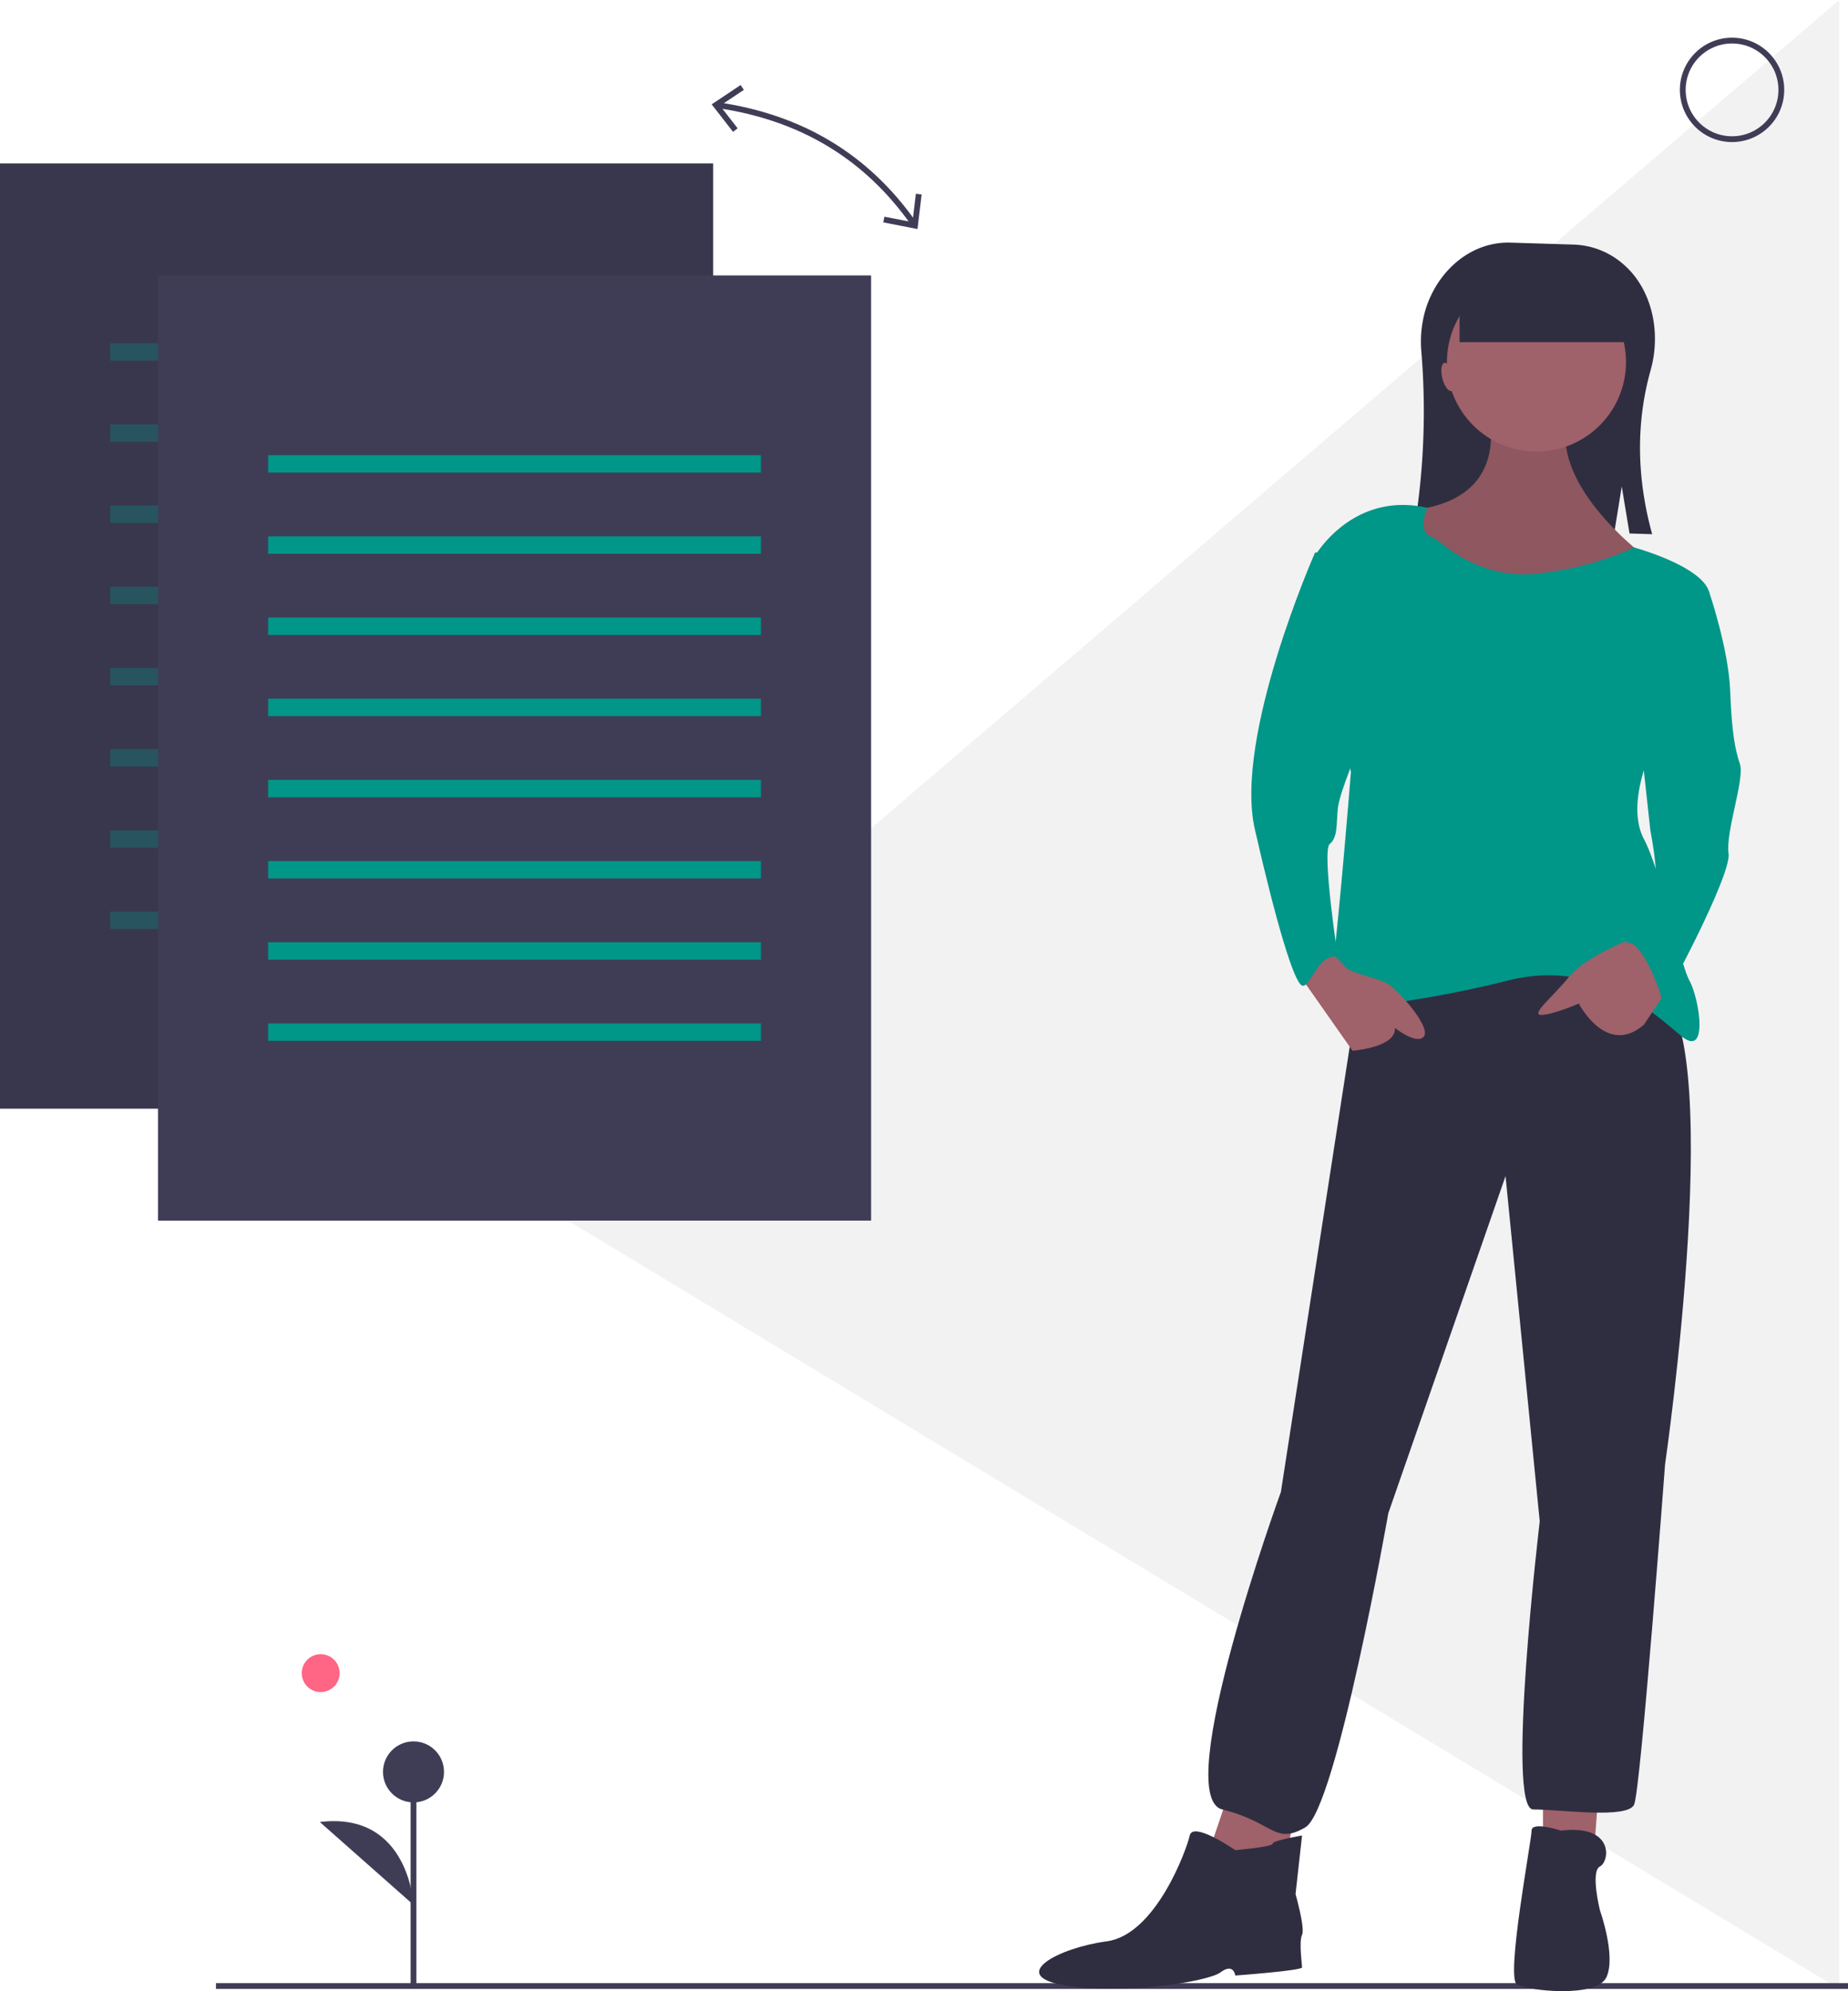 <svg id="f59de507-4dfd-44a7-922a-fd168bcfd2c2" data-name="Layer 1" xmlns="http://www.w3.org/2000/svg" width="637.5" height="686.772" viewBox="0 0 637.5 686.772"><title>file synchronization</title><polygon points="164.5 402 634.5 0 634.445 686 164.5 402" fill="#f2f2f2"/><circle cx="110.627" cy="577.08" r="6.535" fill="#ff6584"/><line x1="142.645" y1="685.553" x2="142.645" y2="611.141" fill="#3f3d56" stroke="#3f3d56" stroke-miterlimit="10" stroke-width="2"/><circle cx="142.645" cy="611.141" r="10.523" fill="#3f3d56"/><path d="M423.895,763.616s-1.503-32.332-32.32-28.574" transform="translate(-281.25 -106.614)" fill="#3f3d56"/><rect y="56.386" width="246" height="326" fill="#3f3d56"/><rect y="56.386" width="246" height="326" opacity="0.1"/><rect x="38" y="118.386" width="170" height="6" fill="#009688" opacity="0.3"/><rect x="38" y="146.386" width="170" height="6" fill="#009688" opacity="0.3"/><rect x="38" y="174.386" width="170" height="6" fill="#009688" opacity="0.3"/><rect x="38" y="202.386" width="170" height="6" fill="#009688" opacity="0.3"/><rect x="38" y="230.386" width="170" height="6" fill="#009688" opacity="0.3"/><rect x="38" y="258.386" width="170" height="6" fill="#009688" opacity="0.3"/><rect x="38" y="286.386" width="170" height="6" fill="#009688" opacity="0.3"/><rect x="38" y="314.386" width="170" height="6" fill="#009688" opacity="0.3"/><rect x="54.5" y="95" width="246" height="326" fill="#3f3d56"/><rect x="92.5" y="157" width="170" height="6" fill="#009688"/><rect x="92.5" y="185" width="170" height="6" fill="#009688"/><rect x="92.5" y="213" width="170" height="6" fill="#009688"/><rect x="92.5" y="241" width="170" height="6" fill="#009688"/><rect x="92.5" y="269" width="170" height="6" fill="#009688"/><rect x="92.5" y="297" width="170" height="6" fill="#009688"/><rect x="92.5" y="325" width="170" height="6" fill="#009688"/><rect x="92.5" y="353" width="170" height="6" fill="#009688"/><path d="M596.521,183.826Q572.241,149.217,528.9,142.908" transform="translate(-281.25 -106.614)" fill="none" stroke="#3f3d56" stroke-miterlimit="10" stroke-width="2"/><polygon points="317.934 67.074 315.946 66.834 314.773 76.625 305.092 74.739 304.711 76.704 316.502 78.999 317.934 67.074" fill="#3f3d56"/><polygon points="255.49 29.331 256.603 30.995 248.399 36.467 254.457 44.25 252.876 45.478 245.5 35.998 255.49 29.331" fill="#3f3d56"/><line x1="74.5" y1="685" x2="637.5" y2="685" fill="none" stroke="#3f3d56" stroke-miterlimit="10" stroke-width="2"/><path d="M838.103,290.455l2.598-16.043,2.681,16.207,7.814.242c-5.35-19.421-5.643-38.327-.528-56.585,3.73-13.317.338-28.057-9.304-36.424a27.327,27.327,0,0,0-17.141-6.874l-21.879-.678c-12.904-.4-24.198,8.625-28.859,21.642a38.765,38.765,0,0,0-1.9,16.079,250.902,250.902,0,0,1-2.349,60.3Z" transform="translate(-281.25 -106.614)" fill="#2f2e41"/><path d="M793.312,243.836s13.478,34.255-24.709,38.748,33.132,43.241,33.132,43.241l48.856-25.832s-39.31-28.078-26.955-53.349Z" transform="translate(-281.25 -106.614)" fill="#9f616a"/><path d="M793.312,243.836s13.478,34.255-24.709,38.748,33.132,43.241,33.132,43.241l48.856-25.832s-39.31-28.078-26.955-53.349Z" transform="translate(-281.25 -106.614)" opacity="0.1"/><polygon points="424.458 616.799 413.227 649.931 441.867 649.931 446.921 624.099 424.458 616.799" fill="#9f616a"/><polygon points="532.279 616.799 532.279 641.508 549.687 641.508 551.933 611.183 532.279 616.799" fill="#9f616a"/><path d="M707.393,744.752s-14.601-10.108-15.724-5.054-11.793,34.255-28.64,36.502-34.255,11.793-14.601,15.162,49.418-1.123,53.91-4.493,5.054,1.123,5.054,1.123,23.024-1.685,23.024-2.808-1.123-8.985,0-11.231-2.246-14.039-2.246-14.039l2.246-20.216s-10.108,1.685-10.108,2.808S707.393,744.752,707.393,744.752Z" transform="translate(-281.25 -106.614)" fill="#2f2e41"/><path d="M819.706,738.013s-10.108-3.369-10.108,0-8.985,50.798-5.054,53.044,27.517,4.797,30.886-2.504-2.246-23.024-2.246-23.024-3.369-13.478,0-15.162S838.238,735.767,819.706,738.013Z" transform="translate(-281.25 -106.614)" fill="#2f2e41"/><path d="M750.633,443.192,723.117,621.208s-38.186,105.013-20.216,109.505,17.97,12.354,28.64,6.177S760.18,628.508,760.18,628.508L800.613,512.264l11.793,119.052s-11.793,99.397-2.246,99.397,32.571,3.369,34.817-1.685S855.646,611.661,855.646,611.661s22.308-153.167-3.728-165.03S750.633,443.192,750.633,443.192Z" transform="translate(-281.25 -106.614)" fill="#2f2e41"/><circle cx="530.032" cy="124.868" r="30.886" fill="#9f616a"/><path d="M774.549,291.535a25.01,25.01,0,0,1,4.314,2.743c4.848,3.97,16.707,11.906,32.42,10.207,20.778-2.246,33.61-9.06,33.61-9.06s23.108,6.252,25.916,15.237S850.592,366.257,850.592,366.257s-8.423,17.97-2.246,29.763,12.354,42.679,15.724,48.856,6.739,26.955-2.808,19.093-29.201-26.955-60.087-19.093-64.58,11.231-62.334,8.423,8.423-80.304,8.423-80.304L734.91,298.308s12.876-22.42,38.728-16.545C773.638,281.763,770.048,289.182,774.549,291.535Z" transform="translate(-281.25 -106.614)" fill="#009688"/><path d="M729.294,442.63l18.532,26.394s15.162-1.123,14.601-7.862c0,0,7.862,6.177,10.108,2.808s-9.547-16.847-13.478-18.532-11.793-3.369-13.478-5.054-7.3-7.862-7.3-7.862Z" transform="translate(-281.25 -106.614)" fill="#9f616a"/><path d="M844.415,430.276s-16.2,6.187-21.858,13.202-13.52,13.192-9.589,13.192,12.916-3.931,12.916-3.931,9.547,18.532,22.463,7.3l8.985-13.478S855.085,428.03,844.415,430.276Z" transform="translate(-281.25 -106.614)" fill="#9f616a"/><path d="M742.771,297.185h-7.862s-28.078,63.457-20.778,95.466,13.478,52.787,16.285,53.91,5.616-11.691,12.354-9.777c0,0-5.616-36.833-2.808-39.08s2.246-6.739,2.808-12.354,7.862-22.463,7.862-22.463Z" transform="translate(-281.25 -106.614)" fill="#009688"/><path d="M857.892,308.978l12.916,1.685s6.739,19.655,7.3,34.255,1.685,20.216,3.369,25.27-5.054,23.586-3.931,30.886-23.024,52.787-23.024,50.541-7.3-21.901-12.354-19.655c0,0,3.931-11.231,8.423-14.039s0-24.709,0-24.709l-3.931-35.94Z" transform="translate(-281.25 -106.614)" fill="#009688"/><rect x="503.5" y="92" width="57" height="26" fill="#2f2e41"/><ellipse cx="780.75" cy="236.614" rx="2" ry="5" transform="translate(-315.42 91.76) rotate(-14.173)" fill="#9f616a"/><circle cx="597.5" cy="31" r="17" fill="none" stroke="#3f3d56" stroke-miterlimit="10" stroke-width="2"/></svg>